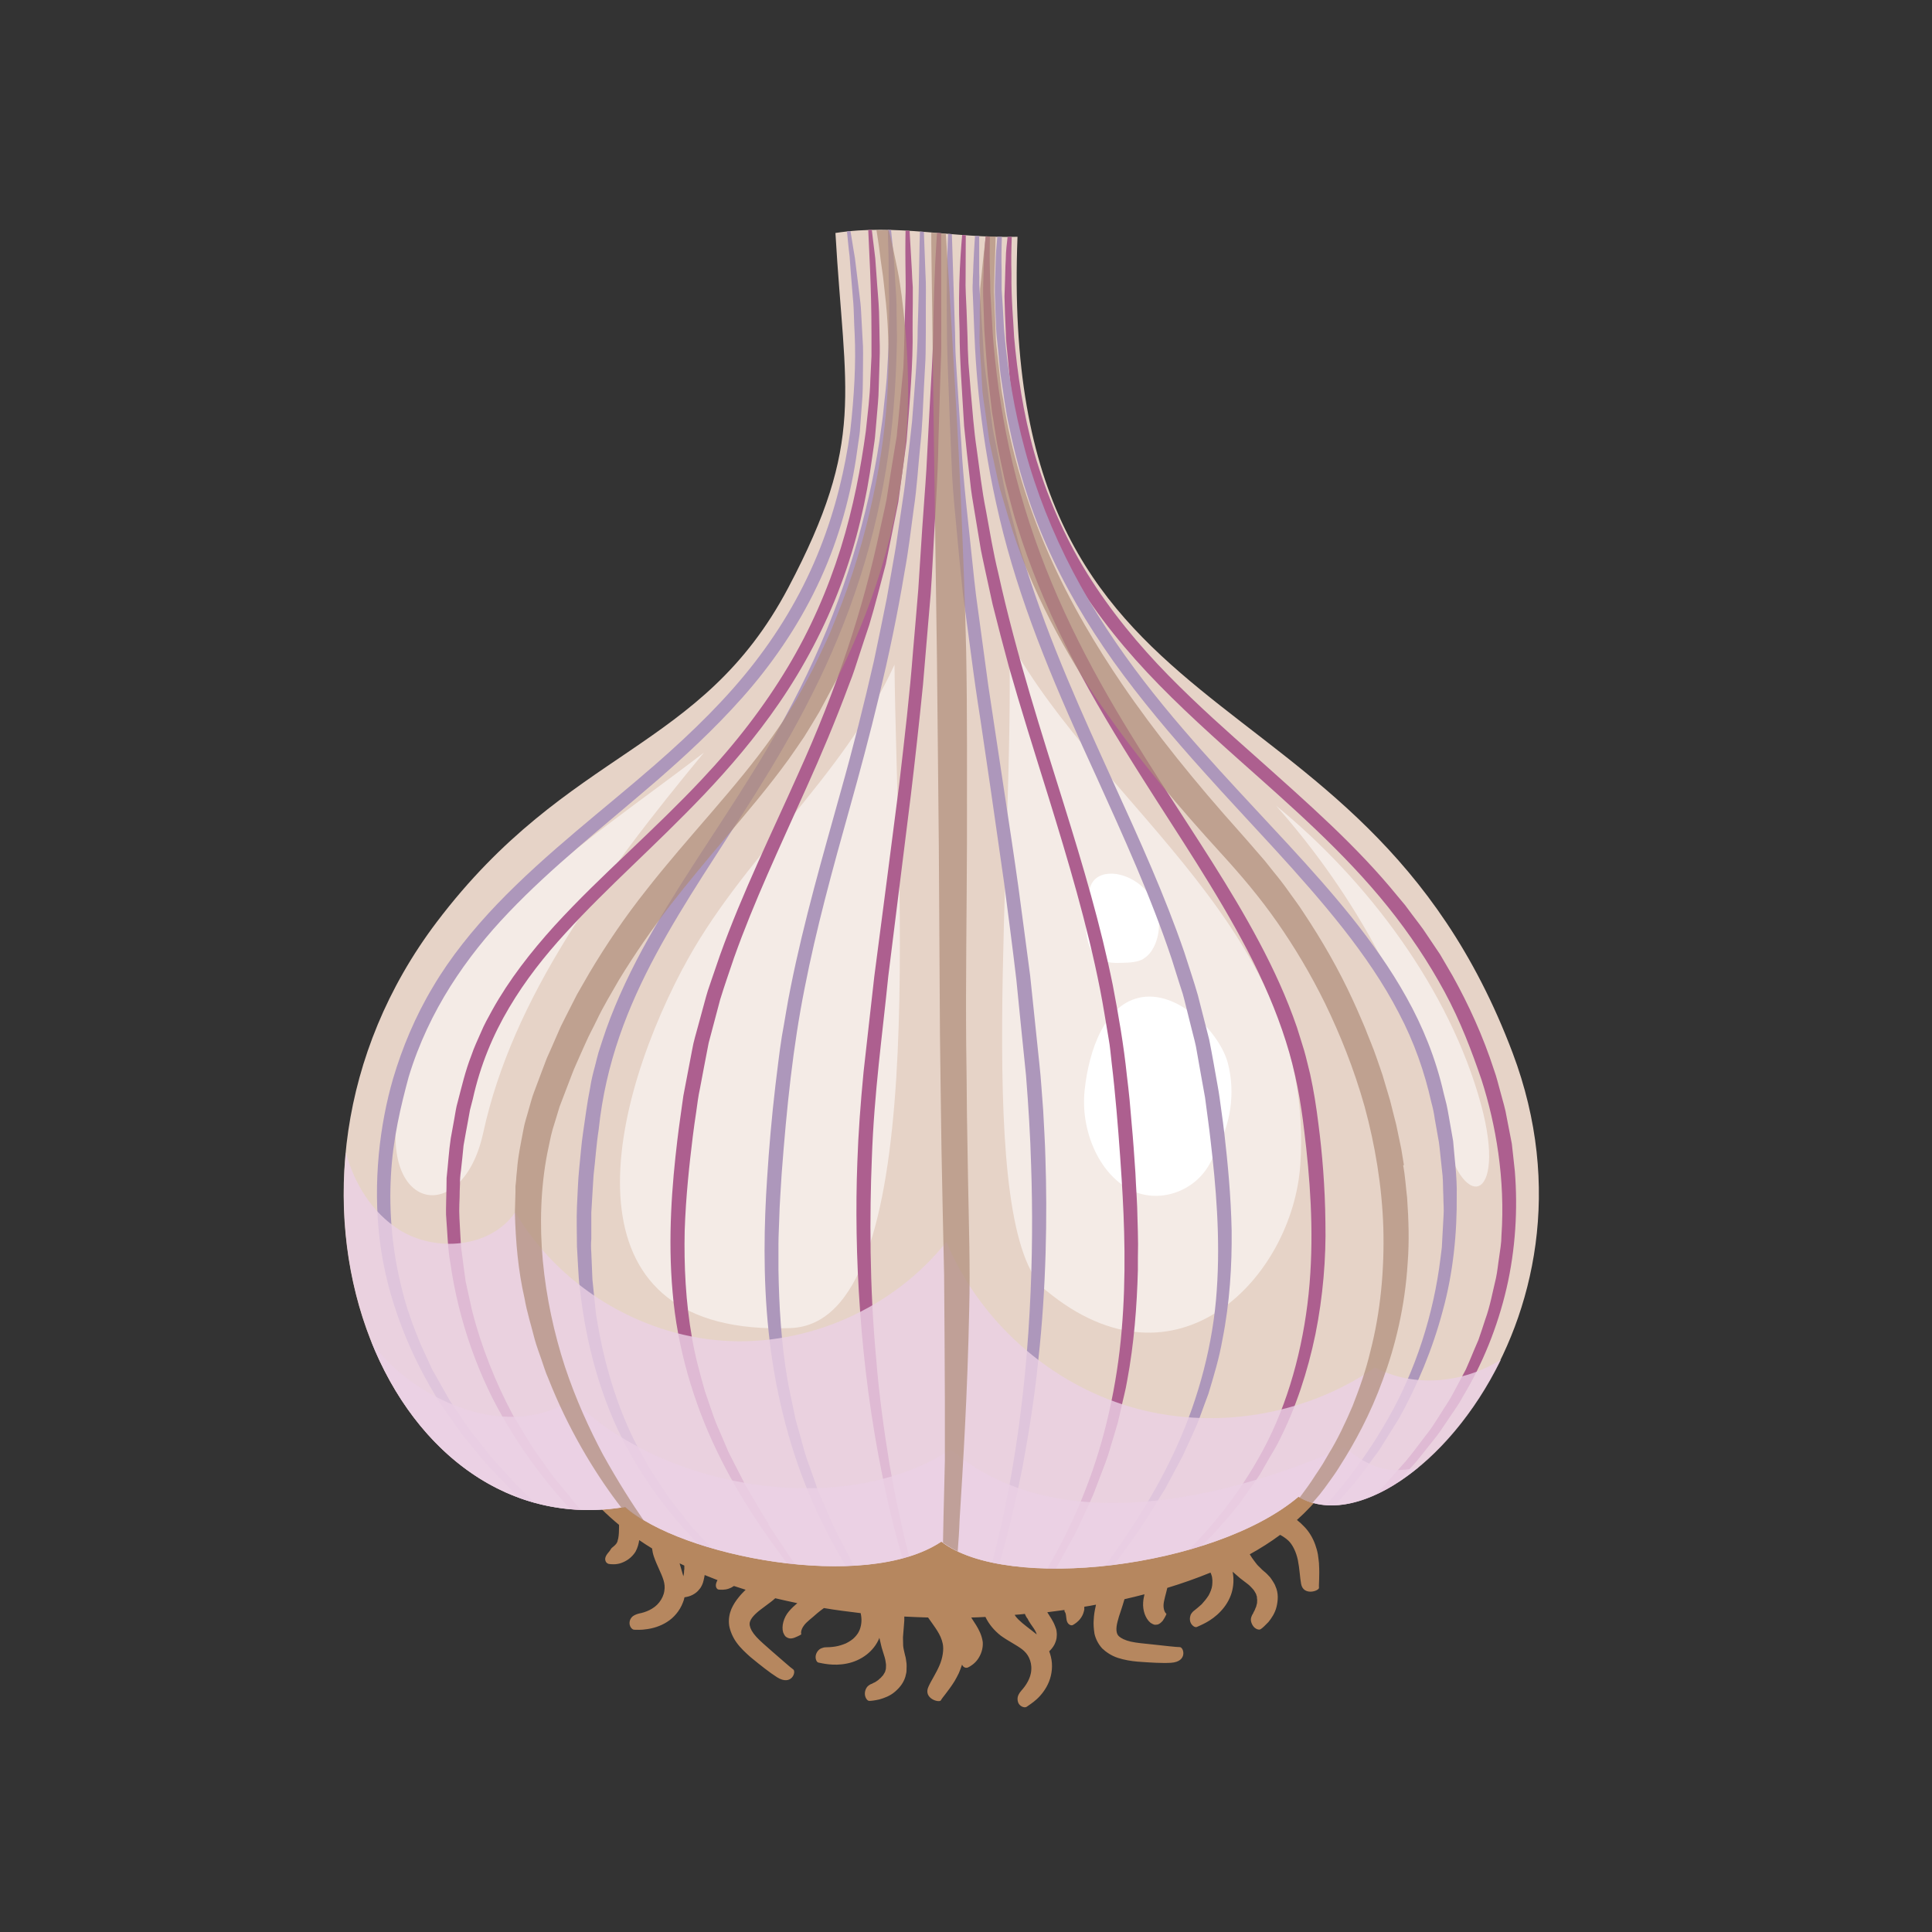 <?xml version="1.0" encoding="UTF-8"?>
<svg xmlns="http://www.w3.org/2000/svg" xmlns:xlink="http://www.w3.org/1999/xlink" version="1.1" viewBox="0 0 1024 1024">
  <rect x="0" y="0" width="1024" height="1024" fill="#333333" stroke="none"/>
  <!-- Generator: Adobe Illustrator 29.3.1, SVG Export Plug-In . SVG Version: 2.1.0 Build 151)  -->
  <defs>
    <style>.st0 {
  fill: none;
}

.st1 {
  fill: #f4ebe6;
}

.st2 {
  fill: #e6d3c7;
}

.st3 {
  fill: #ad97bb;
}

.st3, .st4, .st5 {
  fill-rule: evenodd;
}

.st6 {
  fill: #ae8c79;
}

.st7 {
  opacity: .7;
}

.st7, .st8 {
  mix-blend-mode: multiply;
}

.st9 {
  isolation: isolate;
}

.st10 {
  fill: #fff;
}

.st4 {
  fill: #b6875f;
}

.st8 {
  fill: #ebd1e5;
  opacity: .8;
}

.st5 {
  fill: #ad5f8f;
}

.st11 {
  clip-path: url("#clippath");
}
</style>
    <clipPath id="clippath">
      <path class="st0" d="M442.8,123.5c4.9,85.1,16.2,110-25,188-46.1,87.3-116.1,84.4-186.4,177.3-105.6,139.7-27,331.5,100,309.8,29.1,26,127,45.5,167.5,18.4,34.6,26.9,144.6,14.1,189.3-23.8,50.3,30.1,167.6-91.9,113.5-235.2-81.1-214.8-273.2-154.7-262.4-432.5-34.5.9-63.8-7.1-96.6-2Z"></path>
    </clipPath>
  </defs>
  <g class="st9">
    <g id="Capa_1">
      <g>
        <g>
          <path class="st4" d="M699.1,828.7c-.2-1.6-.3-3.2-.6-4.9-.3-1.7-.8-3.4-1.4-5.1-1.2-3.4-3.1-6.6-5.4-9.1-1.3-1.4-2.8-2.8-4.3-4,10.2-9.1,18.9-20,25.2-33.1-97.6,3.8-234.3,5.6-345.9,1.3-.8-1.5-1.9-2.7-2.5-2.5-1.4.4-6.7-1.1-8.1-.5-1.7.6-3.2,1.4-4.7,2.3-19.2-.9-37.6-1.9-54.7-3.2,7.7,14.9,18.4,27.6,31.4,38.3,0,.5,0,1,0,1.5,0,2-.1,3.9-.4,5.6l-.3,1.1c0,.4-.2.8-.3,1-.2.5-.5.9-.9,1.3-.7.8-1.5,1.3-1.9,1.7-.4.3-.6.9-1.2,1.7-.6.7-1.3,1.5-1.8,2.4-.5.9-.7,1.9-.4,2.7.2.9,1,1.5,1.7,1.7,1.2.2,4,.5,6.7-.5,2.8-1,5.5-2.8,7.5-5.9,1.2-2.2,1.7-4.2,2-6.2,2.2,1.5,4.5,3,6.8,4.4.2,1.5.5,3,1,4.4,1.6,4.7,3.9,8.6,5.1,12.5.5,1.7.8,3.6.4,5.7-.3,2.1-1.3,4.2-2.7,6-2.8,3.6-7.4,5.3-10.7,5.9-1.6.4-2.8,1-3.6,1.7-.8.8-1.3,1.8-1.4,2.8-.3,2,1.1,4.1,2.5,4.1,1.1,0,3.5.2,6.6-.3,3.1-.4,7.1-1.5,10.7-3.8,3.7-2.3,6.8-6,8.4-10.2.4-.9.7-1.9.9-2.9,1.3-.2,2.8-.5,4.3-1.3,1.3-.7,2.6-1.6,3.6-3,.6-.6,1-1.4,1.4-2.2.4-.8.6-1.6.8-2.4.3-1,.4-2,.6-2.9,2.2.9,4.5,1.8,6.8,2.7-.1.3-.3.5-.4.8-.4.9-.6,1.9-.4,2.7.2.8.8,1.5,1.4,1.5,1,.1,3.1.3,5.4-.5.9-.3,1.7-.7,2.7-1.4,2.1.7,4.1,1.3,6.2,2-1.2,1.2-2.5,2.5-3.6,3.9-1.5,1.8-2.9,3.9-4,6.4-1,2.5-1.6,5.5-1.1,8.8.5,2.7,1.8,6,3.9,8.9,2.1,2.9,4.8,5.4,7.4,7.7,5.2,4.3,10.3,8.3,14.1,10.7,7.7,4.8,10.3-3,8.5-4.2-1.5-1-6-5.1-11.6-9.9-2.8-2.5-5.8-5-7.9-7.3-2.2-2.4-3.2-4.4-3.5-6-.5-2.1,1-4.4,3.7-6.8,1.3-1.2,2.9-2.3,4.6-3.6,1.7-1.3,3.6-2.6,5.2-4.1,3.9.9,7.8,1.8,11.7,2.6-1.4,1.2-3,2.6-4.5,4.4-2.7,3.2-4,7.8-3,11.1.3.8.7,1.5,1.1,2,.5.5,1.1.8,1.6,1,1.1.4,2.2.2,3.3-.2,2-.8,3.8-1.7,3.6-1.9-.2-.4-.3-2.2,1.3-4.4,1.4-2.1,4.5-4.2,7.2-6.7,1-.9,2.2-1.7,3.5-2.7,6.4,1.1,13,1.9,19.5,2.7,0,0,0,0,0,.1.6,2.8.6,5.6-.5,8.6-.2.6-.6,1.3-1,2-.5.7-1,1.4-1.6,2-1.2,1.3-2.9,2.4-4.7,3.3-1.9.8-3.8,1.4-5.7,1.7-1.9.3-3.7.4-5.1.4-.7,0-1.4.2-1.9.4-.6.2-1,.4-1.5.8-.8.7-1.4,1.6-1.7,2.6-.6,1.9.2,4.1,1.3,4.3,1.7.3,7.9,2,15.1.5,3.6-.7,7.3-2.3,10.4-4.7,3.1-2.4,5.3-5.4,6.6-8.4,0-.2.1-.3.2-.5.4,1.7.8,3.3,1.2,5.1.5,1.7,1.1,3.5,1.6,5.2.2.7.4,1.5.5,2.3.1.8.3,1.7.2,2.4,0,.8,0,1.6-.3,2.3-.1.3-.1.7-.4,1.1-.2.3-.4.7-.6,1-.1.4-.5.6-.7.9-.3.3-.5.6-.8.9-.7.5-1.1,1.1-1.8,1.5-.6.4-1.2.9-1.9,1.1-.3.2-.6.3-.9.5-.3.1-.6.2-.8.3-1,.6-1.7,1.1-2.2,2-.5.9-.8,1.9-.8,3,0,2,1.3,3.9,2.4,3.8.9,0,2.9-.2,5.4-.8,2.4-.7,5.6-1.8,8.2-4.1,2.6-2.2,5.1-5.3,5.8-9.3.3-1,.3-1.9.3-2.8,0-.9.1-1.9,0-2.7-.2-1.6-.4-3.3-.8-4.5-.2-.8-.4-1.8-.6-2.6-.2-.8-.3-1.6-.4-2.4-.1-1.5,0-3-.1-4.5.2-3,.5-5.9.7-8.9,0-.7,0-1.4,0-2.1,4.2.2,8.4.4,12.6.5,3.6,5.2,6.8,8.9,7.8,14,.6,2.9,0,7.4-1.8,11.5-1.8,4.2-4.5,8.2-5.8,11.2-2.9,6.2,5.7,8.7,6.6,7.2.6-1.3,3.9-4.8,7.2-10.1.8-1.4,1.6-2.8,2.3-4.3.6-1.4,1.2-3,1.7-4.5.2.4.5.8.8,1.1.7.6,1.7.7,2.3.4,1.1-.5,3.5-1.9,5.2-4.3,1.7-2.4,2.9-5.5,2.7-9.1-.5-3.7-2-6.5-3.5-9-.7-1.1-1.4-2.1-2-3.1-.2-.3-.4-.7-.6-1,2.5,0,5-.2,7.5-.3,1.9,4,4.8,7.3,8.1,9.9,4,2.9,8.1,4.8,11.4,7.3,1.4,1.1,2.7,2.5,3.6,4.4.9,1.9,1.4,4.2,1.2,6.5-.2,4.5-3.1,8.6-5.3,11-1.1,1.3-1.7,2.4-1.9,3.5-.2,1.1,0,2.2.4,3.1.9,1.8,3.3,2.7,4.4,1.9.9-.7,3-1.9,5.3-4,2.3-2.1,4.9-5.3,6.5-9.3,1.6-4,2.1-8.8,1-13.2-.2-1-.6-2-.9-2.9,1-.9,2-2.1,2.8-3.6.6-1.3,1.2-2.8,1.2-4.5.1-.9,0-1.7-.1-2.6-.1-.9-.4-1.6-.7-2.4-1.1-3.1-3-5.6-4.1-7.4,0,0,0-.2-.1-.2,3-.4,6.1-.8,9.1-1.2v.3s0,0,0,0c0,.1,0,.3,0,.4.1.2.6.8.7,1.6.2.8.2,1.9.4,2.9.2,1,.6,1.9,1.3,2.4.6.5,1.5.7,2,.4.9-.5,2.7-1.6,4.1-3.5.7-1,1.3-1.9,1.8-3.8,0-.2.1-.5.2-.8v-.3c0,0,0,0,0,0h0s0,0,0,0v-.4s0,0,0,0v-.3c0-.2,0-.4,0-.6,2.1-.3,4.2-.7,6.2-1.1,0,.3-.2.7-.2,1-.5,2.2-.9,4.5-1,6.9-.2,2.3,0,4.9.4,7.5.6,2.6,1.9,5.4,4.1,7.8,2,1.9,4.9,3.9,8.3,5,3.4,1.1,7,1.7,10.5,2,6.7.5,13.2.9,17.7.6,9-.6,6.7-8.4,4.6-8.3-1.8,0-7.9-.7-15.2-1.5-3.7-.4-7.6-.7-10.7-1.4-3.1-.7-5.2-1.8-6.3-2.8-1.6-1.4-1.7-4.2-.8-7.7.4-1.7,1-3.6,1.7-5.6.7-2.1,1.4-4.3,2-6.4,3.6-.8,7.1-1.7,10.6-2.6-.3,1.3-.6,2.8-.7,4.3-.3,4.2,1.2,8.6,3.9,10.8.7.5,1.4.8,2,1,.7.1,1.3,0,1.9-.1,1.1-.4,1.9-1.2,2.6-2,1.2-1.8,2.1-3.6,1.9-3.7-.4-.2-1.5-1.6-1.5-4.3,0-2.4,1.2-5.8,2-9.4,7.6-2.3,15.3-5,22.9-8.1.3.6.5,1.2.7,1.9.2.6.2,1.4.3,2.2,0,.8,0,1.7-.1,2.6-.2,1.8-1,3.7-1.9,5.4-1.1,1.7-2.4,3.3-3.7,4.7-1.4,1.3-2.8,2.4-3.9,3.3-.6.4-1,.9-1.4,1.4-.4.5-.6,1-.7,1.5-.3,1-.3,2.1,0,3.1.6,1.9,2.5,3.2,3.5,2.7,1.6-.8,7.6-2.9,12.6-8.3,2.5-2.6,4.7-6.1,5.8-9.8,1.1-3.7,1.2-7.5.6-10.7,0-.2,0-.4-.1-.5,1.3,1.1,2.6,2.3,3.9,3.4,1.4,1.1,2.9,2.2,4.3,3.3.6.5,1.2,1,1.7,1.6.5.6,1.2,1.2,1.6,1.9.4.7.9,1.4,1.1,2.1,0,.4.3.7.3,1.1,0,.4,0,.8.1,1.2.1.4,0,.8,0,1.2,0,.4,0,.8-.1,1.2-.3.8-.3,1.6-.7,2.2-.3.7-.5,1.4-.9,2-.2.3-.3.6-.4.9-.2.3-.3.5-.5.8-.5,1.1-.8,1.9-.7,2.9.1,1,.5,2,1.1,2.9,1.1,1.7,3.3,2.5,4.2,1.7.8-.5,2.2-1.8,4-3.7,1.6-2,3.5-4.7,4.3-8.1.8-3.3,1.1-7.3-.6-10.9-.3-1-.9-1.7-1.3-2.5-.5-.7-1-1.6-1.5-2.2-1.1-1.2-2.2-2.4-3.3-3.2-.7-.6-1.4-1.2-1.9-1.8-.6-.5-1.1-1.1-1.7-1.7-1-1.2-1.8-2.4-2.7-3.6-.4-.6-.8-1.3-1.2-1.9,5.6-3.1,11-6.5,16.1-10.3,1.5.8,3,1.8,4.3,3,2.2,2,4.2,6,5.1,10.4.9,4.4,1.1,9.3,1.7,12.5,1.2,6.7,9.7,3.8,9.5,2.1-.2-1.4.4-6.2,0-12.4ZM362.6,832.1c0,.9-.1,1.8-.2,2.5-.1.3-.2.6-.2.9-.7-2.4-1.4-4.7-2-6.9.8.4,1.7.8,2.5,1.2,0,.7,0,1.5,0,2.2ZM544.5,857.7c.3.5.5,1,.8,1.5.3.5.6.9.9,1.4.6.9,1.2,1.7,1.8,2.6.5.8.9,1.5,1.2,2.2,0,.3.2.6.3.9-3.7-3-7.3-5.5-9.7-7.9-.8-.8-1.5-1.6-2-2.5,1.8-.1,3.6-.3,5.4-.5.3.8.7,1.5,1.2,2.3Z"></path>
          <path class="st4" d="M564.2,853.4h0c0,0,0-.1,0,0,0,0,0,.1,0,0Z"></path>
        </g>
        <path class="st2" d="M442.8,123.5c4.9,85.1,16.2,110-25,188-46.1,87.3-116.1,84.4-186.4,177.3-105.6,139.7-27,331.5,100,309.8,29.1,26,127,45.5,167.5,18.4,34.6,26.9,144.6,14.1,189.3-23.8,50.3,30.1,167.6-91.9,113.5-235.2-81.1-214.8-273.2-154.7-262.4-432.5-34.5.9-63.8-7.1-96.6-2Z"></path>
        <g>
          <path class="st1" d="M361.8,513.4c-43.2,82-62.1,195.1,57.3,190.5,74.6-2.9,56.2-233,55-351.6-27.5,60.4-81.6,102.7-112.3,161.2Z"></path>
          <path class="st1" d="M214,574.9c-19.2,66.5,30.6,78.3,42.1,25.6,15.5-71.5,63.1-136.4,117-201.6-65.7,50.4-134.3,90.3-159.1,176Z"></path>
          <path class="st1" d="M554.6,684.1c69.2,57.2,130.6-7.1,134.6-66.9,8.2-123.3-104.7-187.8-154.3-278,3,112.4-19.5,312.6,19.6,344.9Z"></path>
          <path class="st1" d="M676.4,427.1c42.1,47.5,75,106.9,88,169.6,9.9,47.6,34.8,41.2,20.6-11.2-16.7-61.3-60.4-119.1-108.6-158.4Z"></path>
        </g>
        <g>
          <path class="st10" d="M605.4,528.5c-19.8,3.1-28.3,28.3-30.5,49.2-2.3,20.9,7.2,44,24,52.8,16.8,8.8,39.4-.5,45-20.4,8.4-13,11-30.8,6.9-46.6-4.2-15.8-25.5-38.1-45.4-35Z"></path>
          <path class="st10" d="M606.1,508.1c3.1-1.8,5.1-5,6.4-8.3,2.8-7.2,2.3-15.6-1.3-22.4s-10.2-12-17.7-13.8c-5-1.2-10.9-.6-14,3.4-1.5,1.9-2.1,4.3-2.6,6.7-1.2,6-1.6,12.2-1.3,18.3.3,6.1,1.9,12.9,7.1,16.2,3.7,2.3,8.3,2.3,12.6,2.1,3.7-.1,7.6-.3,10.8-2.1Z"></path>
        </g>
        <g class="st11">
          <g>
            <path class="st5" d="M557.7,834.4c2.2-3.1,3.9-6.7,5.9-10.2,2-3.6,4-7.3,6.1-11.1,2-3.8,3.7-7.9,5.7-12,1.8-4.1,4-8.3,5.5-12.7,1.7-4.4,3.4-8.9,5.1-13.4,1.7-4.5,2.9-9.3,4.4-14,.7-2.4,1.4-4.7,2.1-7.1.6-2.4,1.1-4.9,1.7-7.3,1-4.9,2.4-9.7,3.2-14.7,3.7-19.7,5.2-39.8,5.7-58.6,0-4.7,0-9.3.1-13.9,0-4.5-.2-9-.3-13.3-.1-8.7-.8-16.8-1.1-24.4-.6-9-1.2-17.7-2-26.2-.4-4.3-.7-8.5-1.1-12.7-.4-4.2-.9-8.3-1.4-12.5-1.7-16.5-4.5-32.4-7.5-48.2-6.4-31.6-15.5-62.4-26.2-96.7-10.8-34.7-24.8-77.6-34.5-121.7-2.7-11-4.5-22.1-6.5-33-2.2-10.9-3.4-21.9-4.9-32.5-1.6-10.6-2.3-21.1-3.2-31.1-.4-5-.8-9.9-1.2-14.7-.3-4.8-.4-9.5-.5-14-.1-3.5-.3-8.3-.5-13.9-.2-5.5-.7-11.8-.5-18,0-12.4.1-24.9.2-31.9.1-7.6-.7-5-1.7,5.8-.9,10.8-2.7,30-1.7,55.4,0,14.5,1.3,31.3,2.4,50,.9,9.3,2,19.2,3.2,29.5.5,5.2,1.4,10.4,2.3,15.7.9,5.3,1.8,10.8,2.7,16.3.8,5.6,2.2,11,3.3,16.5,1.2,5.5,2.4,11,3.6,16.5,2.7,10.9,5.6,21.9,8.6,33,6.3,22.2,13.5,45,21.2,69.7,10,32.4,20.4,67,27.2,101.6,1.7,8.6,3,17.3,4.5,25.9.8,4.3,1.1,8.6,1.6,12.8.5,4.3,1,8.5,1.4,12.7,1.7,16.9,2.9,33.4,3.9,48.9,1.5,23.7,2.5,51.6,0,80.3-2.4,28.7-8.9,58.1-19,83.9-9.9,25.9-23.2,48-34.5,64.7-11.3,16.7-21.1,27.9-25,32.6-4.7,5.6-3.3,4.9,4.3-3.1,1.9-2,4.1-4.5,6.8-7.3,1.3-1.5,2.7-3,4.3-4.7,1.5-1.7,2.9-3.7,4.5-5.7,3.1-4.1,6.7-8.6,10.6-13.7,3.6-5.2,7.4-11.2,11.6-17.5Z"></path>
            <path class="st5" d="M648.8,806.7c2.5-2.9,5.1-6,7.7-9.2,2.4-3.3,4.9-6.9,7.4-10.4,1.3-1.8,2.5-3.6,3.8-5.5,1.1-1.9,2.3-3.9,3.4-5.9,1.1-2,2.3-4,3.5-6,1.1-2,2.4-4,3.4-6.2,8.7-17,15.1-36.5,19.2-56.3,4-19.9,5.7-40.3,5.3-59.3-.2-19-1.7-36.8-3.7-52.1-1.1-9-2.5-17.9-4.4-26.5-1.1-4.2-2-8.5-3.2-12.6-1.3-4.1-2.5-8.2-3.8-12.2-5.5-16-12.4-30.9-20-45.2-15.3-28.8-33.5-55.6-53-86-9.8-15.4-20.8-32.8-31.3-51.7-10.5-18.9-20.5-39.3-28.8-60.4-8.3-21.1-15-42.9-19.5-64.1-4.6-21.2-7.2-41.6-8.6-59.8-.2-3.5-.5-8.4-.8-14-.2-2.8-.3-5.7-.5-8.8,0-3.1-.1-6.2-.2-9.3-.4-12.6.1-25.1.3-32.2.3-7.6-.6-5.1-1.9,5.9-.6,5.5-1.5,13-1.7,22.5-.1,4.7-.4,9.9-.3,15.5.2,5.6.4,11.6.6,18.1.5,7.3,1.1,15.2,1.8,23.7.5,4.2,1,8.5,1.5,13,.3,2.2.5,4.5.8,6.8.4,2.3.8,4.6,1.1,6.9.8,4.7,1.4,9.5,2.5,14.4,1,4.9,2.1,9.9,3.2,15,1.3,5.1,2.7,10.3,4.1,15.6,1.4,5.3,3.2,10.6,4.9,16,7.2,21.6,16.2,42.3,27,63.1,10.7,20.8,23.3,41.5,37.3,63.6,18.3,29,38.9,59.2,55.3,90.7,8.2,15.8,15.2,31.9,20.3,48,5.2,16.2,8,32.2,9.8,47.8,2.9,23.7,5.2,51.8,2.8,80.8-2.4,28.9-9.7,58.4-22.2,83.4-12.5,24.9-29,45.1-43.5,59.3-3.6,3.6-7.3,6.6-10.5,9.6-1.6,1.5-3.2,2.8-4.7,4.2-.7.7-1.5,1.3-2.2,1.9-.7.6-1.5,1.1-2.2,1.7-5.6,4.2-9.8,7.4-12.3,9.3-5.9,4.4-4.4,4,4.9-2,2.3-1.5,5.1-3.4,8.4-5.6.8-.6,1.7-1.1,2.6-1.7.8-.7,1.7-1.4,2.6-2.1,1.8-1.4,3.7-3,5.7-4.6,4-3.3,8.7-6.8,13.1-11.5,4.5-4.6,9.9-9.3,14.6-15.4Z"></path>
            <path class="st5" d="M742.5,783.6c2.7-3,5.6-5.9,8.4-9.2,2.7-3.4,5.5-6.8,8.3-10.4,3-3.5,5.5-7.4,8.2-11.4,2.6-4,5.6-7.9,7.9-12.3,10.3-17,18.4-36.8,23.2-57.5,4.8-20.7,6-42.1,4.4-62-.5-5-1.1-9.8-1.6-14.6-.9-4.7-1.8-9.3-2.7-13.9-.7-4.5-2.1-8.8-3.2-13-1.2-4.2-2.1-8.3-3.5-12.1-5.9-18.2-13.5-34.7-22-50-2.2-3.8-4.4-7.5-6.6-11.3-2.4-3.6-4.8-7.2-7.2-10.7-2.3-3.6-5-6.9-7.6-10.4l-3.8-5.1-4.1-4.9c-21.5-26.4-47.1-48.8-75.2-73.9-14.3-12.7-30.3-26.8-46-42.8-15.7-16-30.8-34.2-43.2-54.2-12.4-20-21.6-41.9-27.9-63.5-6.1-21.6-9.1-42.9-10.8-61.8-.3-7.3-1.6-20.3-1.4-33.4-.4-13.1.5-26.1.8-33.5.4-7.9-.5-5.3-2,6.1-.3,2.8-.7,6.2-1.1,10.1-.2,2-.5,4-.6,6.2,0,2.2-.2,4.5-.3,7-.1,4.9-.3,10.3-.5,16.1.1,5.8.4,12.1.7,18.9,0,3.8.5,7.8.9,11.9.4,4.1.8,8.4,1.2,12.8.5,4.4,1.3,8.9,2,13.5.4,2.3.7,4.7,1.1,7.1.3,2.4,1,4.8,1.5,7.2,3.9,19.5,10.5,40.7,21.2,62.1,10.6,21.4,24.6,40.7,40.8,58.9,16.2,18.2,34.9,35.3,55.2,53.4,26.6,23.7,55.4,48.7,78.5,77.5,11.6,14.4,21.7,29.6,30.1,45.1,8.4,15.5,14.5,31.6,19.7,46.9,7.5,23.4,12.6,52.4,10.5,82.5,0,3.8-.7,7.5-1.2,11.2-.6,3.7-.9,7.5-1.7,11.2-1.8,7.4-3.1,14.9-5.7,22-1.2,3.6-2.3,7.2-3.6,10.8-1.5,3.5-3,6.9-4.4,10.4-.7,1.7-1.5,3.4-2.2,5.1-.9,1.6-1.7,3.3-2.6,4.9-1.7,3.3-3.5,6.5-5.2,9.7-1.8,3.2-3.9,6.1-5.7,9.1-2,3-3.7,6-5.8,8.8-4.3,5.5-8.2,11-12.3,15.9-4.3,4.8-8.4,9.6-12.4,14-4.3,4.2-8.3,8.1-12.1,11.8-1.8,1.9-3.8,3.6-5.7,5.2-1.9,1.6-3.7,3.1-5.4,4.6-3.5,2.9-6.5,5.7-9.5,7.9-5.9,4.4-10.3,7.7-12.9,9.6-6.2,4.5-4.6,4.1,5.1-2.1,2.4-1.6,5.3-3.5,8.8-5.8,3.5-2.3,7.1-5.3,11.4-8.6,2.1-1.7,4.4-3.4,6.8-5.3,2.4-1.9,4.6-4.1,7.1-6.4,2.5-2.3,5.1-4.7,7.8-7.2,2.8-2.4,5.2-5.4,8-8.3Z"></path>
            <path class="st5" d="M481.9,825.1c-.9-3.6-1.8-7.2-2.8-11.1-.8-3.8-1.7-7.8-2.6-11.9-1.9-8.1-3.3-16.8-5-25.7-2.9-17.9-5.6-37-7.1-56.2-3.6-38.4-3.5-77-2.3-106.3,1.2-34.7,5.6-65.5,8.7-96.4,3.8-30.8,7.7-61.6,12-96.3,2.1-17.6,4.3-37.3,6.4-58.2.9-10.4,1.8-21.2,2.7-32,.5-5.4.9-10.9,1.4-16.4.4-5.5.7-11,1-16.5,1.1-22,2.8-44,3.1-64.9.3-10.5.6-20.7.9-30.5.2-4.9.3-9.7.5-14.4.2-4.7,0-9.2.1-13.7,0-13.6-.1-48.4-.1-62.1,0-14.7-3.3,10.2-4.1,59.4,0,14.1-1.3,30.3-2.2,48.4-.5,9.1-1,18.6-1.5,28.6-.6,10-1.5,20.4-2.2,31.2-.7,10.8-1.4,21.6-2.1,32.4-.9,10.8-1.8,21.7-2.8,32.9-1.7,22.3-4.4,45.3-7.3,70.3-4.2,32.7-8.7,67.6-13.2,101.8-1.9,17.2-3.9,34.2-5.7,50.7-1.6,16.6-2.8,32.7-3.3,47.9-.9,23.3-.6,50.8,1.5,79.2,2,28.4,5.9,57.7,11.3,84.4,10.3,53.8,28,96.6,33,107.5,2.7,6.7,2.7,5-.7-5.1-.9-2.5-1.9-5.6-3.2-9.2-1.1-3.6-2.5-7.8-4-12.6-.8-2.4-1.6-4.9-2.4-7.5-.8-2.7-1.6-5.5-2.4-8.5-.9-3-1.8-6.1-2.7-9.3-.8-3.3-1.7-6.7-2.6-10.3Z"></path>
            <path class="st5" d="M407.4,807.7c-4.1-6.2-7.9-13.2-12.3-20.5-1.9-3.8-3.9-7.6-5.9-11.5-1-2-2-3.9-3-5.9-.9-2.1-1.8-4.2-2.7-6.3-1.7-4.2-3.8-8.4-5.3-12.8-1.5-4.4-3.1-8.9-4.6-13.4-2.6-9.2-5.2-18.5-6.8-28.1-3.4-19.1-4.3-38.5-3.9-56.8.6-18.3,2.5-35.4,4.3-50.1.5-4.4,1.2-8.7,1.8-12.9.6-4.3,1.1-8.5,2-12.5,1.6-8.2,3-16.2,4.6-24.1,2.1-7.8,4.1-15.4,6.1-23,2.3-7.5,4.9-14.9,7.4-22.3,10.5-29.5,23.9-57.9,38.4-90.2,7.4-16.4,15.3-35,22.7-55,2-4.9,3.6-10.1,5.3-15.3,1.7-5.2,3.4-10.4,5.2-15.7,3.2-10.6,5.9-21.5,8.8-32.3,2.2-11,4.4-22,6.6-32.8,1.5-11,3-21.8,4.4-32.3,1.7-21.2,3.5-41.3,3.2-59.3,0-3.5,0-8.3.1-13.7,0-2.7,0-5.6,0-8.6-.2-3-.4-6.1-.5-9.1-.7-12.3-1.4-24.5-1.8-31.4-.4-7.5-1-4.8-1.4,5.9-.2,5.4-.3,12.7-.2,21.9,0,4.6.2,9.6.1,15-.2,5.4-.3,11.3-.5,17.5-.2,7.1-.3,14.7-.7,22.9-.8,8.1-1.6,16.8-2.5,25.9-.2,2.3-.4,4.6-.7,6.9-.1,1.2-.2,2.3-.3,3.5-.2,1.2-.4,2.4-.6,3.5-.8,4.8-1.6,9.6-2.4,14.6-.8,5-1.6,10.1-2.4,15.3-1,5.2-2.3,10.4-3.4,15.7-9.1,42.8-22.6,83.7-43.6,130.1-13.6,30.5-29.4,62.6-41.3,95.8-1.4,4.2-2.9,8.3-4.3,12.5l-2.1,6.2c-.7,2.1-1.2,4.2-1.8,6.3-1.1,4.2-2.3,8.4-3.4,12.5-1.1,4.2-2.4,8.2-3.1,12.4-1.6,8.3-3.2,16.6-4.7,24.6-1.1,8.1-2.3,15.9-3.2,23.6-2.8,23.4-5.1,51.5-2.5,80.5,2.4,29.1,11.1,58.5,23.2,83.6,12,25.2,26.9,46.1,39,62.1,12.2,16,22.1,26.8,26,31.6,4.6,5.6,4.1,4-2.3-4.7-1.6-2.2-3.6-4.8-5.9-7.9-1.2-1.5-2.4-3.2-3.8-5-1.3-1.8-2.7-3.7-4.2-5.8-3-4.1-6.3-8.7-9.9-13.7-3.5-5.2-7.3-10.9-11.4-17.1Z"></path>
            <path class="st5" d="M302.2,793.4c-2.5-3-5.1-6.1-7.8-9.3-2.6-3.3-5-6.9-7.6-10.5-5.4-7.1-9.8-15.3-14.9-23.5-9.1-17-16.8-36.1-21.8-55.9-1.1-5-2.2-10-3.3-15-.7-5-1.4-10.1-2-15.1-.4-2.5-.6-5-.7-7.5-.1-2.5-.3-5-.4-7.4-.1-2.5-.3-4.9-.3-7.3,0-2.4.1-4.9.2-7.2,0-2.4.1-4.8.2-7.1,0-1.2,0-2.4.1-3.5.1-1.2.2-2.3.4-3.5.5-4.6,1-9.1,1.4-13.5.7-4.4,1.6-8.6,2.3-12.7.4-2.1.7-4.1,1.1-6.1.5-2,1-3.9,1.5-5.8,4-18.1,10.7-34,19.3-48.5,8.6-14.5,18.8-27.4,29.9-39.5,22.2-24.4,47.4-46.1,73.4-73.4,13.1-13.8,27.2-30.1,40-48.8,12.8-18.7,24.1-39.9,32.4-62.2,8.4-22.3,13.7-45.6,16.7-67.9.4-2.8.8-5.6,1.2-8.3.4-2.8.5-5.5.8-8.2.4-5.4,1-10.8,1.3-16,.2-5.3.3-10.4.5-15.4,0-2.5.2-5,.2-7.4,0-2.4,0-4.9-.1-7.2,0-3.7-.2-8.7-.3-14.5-.2-5.8-.9-12.2-1.3-18.7-.2-3.2-.5-6.5-.7-9.6-.4-3.1-.7-6.2-1.1-9-.7-5.7-1.3-10.8-1.7-14.4-.9-7.8-1.4-5-1,6.3.4,11.3,1.8,31.1,1.8,57.3,0,3.7,0,7.6,0,11.7-.2,4-.4,8.2-.6,12.5-.2,8.6-1.4,17.7-2.4,27.3-2.6,19.1-6.5,40.1-13.3,62-6.9,21.9-16,42.9-28.2,63.2-12.2,20.3-27.2,40-45.6,59.5-12,12.8-25.2,25.4-38.5,38.1-13.4,12.7-26.9,25.6-39.5,39.4-12.5,13.8-24,28.6-32.8,44.4-2.2,4-4.4,7.9-6.1,12-1.8,4.1-3.7,8.1-5.1,12.3-3.2,8.2-5.1,16.5-7.2,24.5-.9,3-1.3,6.2-1.9,9.5-.6,3.2-1.2,6.5-1.8,9.9-1,6.7-1.4,13.8-2.2,21,0,3.6-.1,7.3-.2,11,0,3.7-.3,7.4.1,11.2.6,7.5.7,15.2,2.1,22.8,4.3,30.5,15.1,61.2,30.5,86.3,15.1,25.3,33.3,45.7,49,60,3.8,3.7,7.8,6.7,11.2,9.7,3.5,2.9,6.5,5.7,9.5,7.9,5.9,4.4,10.3,7.6,12.9,9.6,6.1,4.6,5.2,3.2-3.5-4.3-2.2-1.8-4.9-4.1-8-6.7-1.6-1.2-3.2-2.8-4.9-4.4-1.7-1.6-3.6-3.3-5.5-5.1-3.9-3.6-8.4-7.5-12.8-12.4-4.5-4.8-9.8-9.8-14.6-16Z"></path>
          </g>
          <g>
            <path class="st3" d="M530.4,826.1c1-3.6,2-7.2,3.1-11.1.9-3.8,1.9-7.8,2.9-11.9,2.1-8.1,3.7-16.8,5.6-25.7,3.3-17.9,6.4-37.1,8.3-56.4,4.3-38.6,4.8-77.4,3.8-107-.2-8.8-.8-17.3-1.2-25.6-.7-8.3-1.1-16.5-2-24.4-1.7-15.9-3.3-31.4-4.9-46.9-2-15.4-4.1-30.8-6.2-46.7-2.2-15.9-4.7-32.2-7.3-49.4-2.6-17.5-5.6-37-8.7-57.7-1.4-10.3-2.8-20.9-4.3-31.7-.7-5.4-1.5-10.8-2.2-16.2-.7-5.4-1.2-10.9-1.8-16.3-2.2-21.8-5-43.6-6-64.5-.7-10.4-1.4-20.6-2-30.3-.3-4.9-.6-9.6-.9-14.3-.3-4.7-.3-9.2-.4-13.6-.4-13.6-1.6-48.3-2-61.9-.3-14.7-2.9,10.1-2.3,59.5,0,14.1.9,30.3,1.5,48.5.4,9.1.8,18.7,1.2,28.7.5,10,1.6,20.4,2.6,31.3,1,10.8,2,21.6,3.2,32.5,1.5,10.8,2.9,21.7,4.4,32.8.7,5.5,1.5,11.1,2.3,16.8.8,5.7,1.7,11.4,2.6,17.2,1.7,11.6,3.5,23.6,5.3,36,2.3,16.3,4.8,33.1,7.2,50.2,2.2,17,4.5,34.3,6.5,51.4,1.7,17.1,3.4,34.1,5.1,50.5,1.3,16.4,2.3,32.4,2.7,47.4.8,23,.8,50.2-.8,78.3-1.5,28.1-4.7,57.2-9.3,83.8-8.9,53.4-25.1,96.4-30.2,107.1-2.8,6.5-1.6,5.5,3.1-4.1,1.2-2.4,2.6-5.3,4.2-8.8,1.5-3.5,3.2-7.6,5-12.2.9-2.3,1.9-4.8,2.9-7.4.9-2.6,1.9-5.4,2.9-8.4,1-2.9,2-6,3.1-9.2,1-3.2,1.9-6.7,3-10.2Z"></path>
            <path class="st3" d="M604.6,809.6c4.3-6.2,8.3-13.2,12.9-20.4,2-3.8,4.1-7.6,6.2-11.6,1.1-2,2.1-4,3.2-6,.9-2.1,1.9-4.2,2.9-6.3,1.9-4.3,4-8.5,5.7-13,1.6-4.5,3.3-9,5-13.6,2.8-9.3,5.7-18.8,7.4-28.6,3.9-19.5,5.1-39.4,4.9-58-.4-18.6-2.1-35.9-3.8-50.8-.5-4.4-1.1-8.7-1.7-13-.6-4.3-1.1-8.5-1.9-12.7-1.5-8.4-2.9-16.6-4.5-24.6-2-7.9-4-15.8-6-23.5-2.2-7.7-4.8-15.2-7.2-22.8-10.3-30-23.4-58.9-38.1-91.1-14.8-32.6-33.5-73-46.6-115.5-1.9-5.2-3.2-10.6-4.6-16-1.4-5.4-2.8-10.7-4.2-16-1.6-5.3-2.4-10.7-3.5-16-1-5.3-2.1-10.6-3.1-15.7-.5-2.6-1.1-5.2-1.5-7.7-.3-2.6-.7-5.2-1-7.7-.7-5.1-1.3-10.1-1.9-15-.6-4.9-1.3-9.7-1.7-14.4-.3-4.7-.5-9.3-.8-13.8-.2-3.4-.5-8.2-.9-13.7-.2-2.7-.4-5.6-.6-8.6-.3-3,0-6-.2-9.1,0-12.3,0-24.5,0-31.4,0-7.5-.8-4.9-1.7,5.8-.5,5.3-1,12.7-1.4,21.9,0,2.3-.2,4.7-.3,7.2,0,1.3,0,2.5-.1,3.9,0,1.3,0,2.7.1,4,.2,5.5.5,11.4.7,17.6,1,28.6,4.5,66.3,15.5,109.4,11.1,43.1,28.3,83.2,49.6,129.5,13.8,30.5,28.6,62.9,39.6,95.9,1.3,4.1,2.6,8.3,3.9,12.4l2,6.2c.6,2.1,1.1,4.2,1.6,6.2,1,4.1,2.1,8.3,3.1,12.4,1,4.1,2.2,8.1,2.8,12.2,1.4,8.2,2.9,16.2,4.3,24.1,1,8,2.2,15.8,3,23.4,2.7,23.2,5.2,50.6,3.2,78.9-1.9,28.3-9.6,56.9-20.8,81.8-11.1,24.9-25.3,46-36.9,62.2-11.7,16.1-21.4,27.1-25.3,31.8-4.7,5.5-3.3,4.8,4.3-3,1.9-2,4.1-4.3,6.8-7.2,1.3-1.4,2.7-3,4.3-4.6,1.5-1.7,3-3.5,4.6-5.5,3.2-3.9,6.8-8.3,10.8-13.2,3.8-5,7.7-10.7,12.1-16.8Z"></path>
            <path class="st3" d="M709.7,795.4c2.6-3,5.4-6.1,8.2-9.3,2.7-3.3,5.2-6.9,8-10.6,1.4-1.8,2.7-3.7,4.1-5.5,1.4-1.9,2.5-3.9,3.8-5.9,2.5-4,5.1-8.1,7.7-12.3,9.6-17.2,17.8-36.7,23.2-57.1,5.6-20.3,7.6-41.5,7.4-61.3.2-9.9-1.2-19.5-1.9-28.6-.8-4.5-1.6-8.9-2.3-13.1-.4-2.1-.7-4.2-1.2-6.3-.5-2-1-4-1.5-5.9-4.2-18.6-11.2-35.6-19.7-50.8-8.5-15.3-18.4-29.1-28.9-42.3-21.1-26.3-44.7-50.1-69.9-77.8-12.7-14-26.8-29.9-40.4-47.6-13.6-17.7-26.7-37.2-37.6-58-10.9-20.8-19.6-42.8-25.4-64.4-5.9-21.6-9.2-42.7-10.9-61.5-.4-3.6-.5-8.7-.9-14.5-.2-2.9-.4-6-.6-9.1,0-3.2,0-6.4,0-9.7-.4-13,.5-26,.8-33.3.4-7.9-.5-5.3-2,6-.7,5.7-1.8,13.5-2,23.2-.1,4.9-.5,10.3-.4,16.1.2,5.8.4,12.1.7,18.8.2,3.8.7,7.7,1.1,11.8.4,4.1.7,8.3,1.3,12.7,1.4,8.7,2.4,18,4.6,27.6,4,19.3,10,40.5,19.6,62.1,9.5,21.7,21.5,41.9,35.5,61.7,14.1,19.7,30.3,39,48.4,59.1,23.7,26.5,50.4,53.4,73.2,82.3,11.4,14.5,21.7,29.5,29.7,45,8.2,15.5,13.7,31.5,17.2,47.2.4,1.5.8,3,1.1,4.5.3,1.5.6,3.1.8,4.7.6,3.1,1.1,6.3,1.7,9.6.7,3.2.9,6.6,1.3,10,.4,3.4.7,6.8,1.1,10.3.3,3.5.2,7,.4,10.6,0,3.6.4,7.2.1,10.8-.2,3.6-.4,7.3-.6,11-.1,1.8-.2,3.7-.3,5.6l-.7,5.6c-3.6,29.7-13.3,59.8-27.7,84.9-14.2,25.2-31.6,45.8-46.8,60.4-1.8,2-3.8,3.6-5.6,5.2-1.8,1.6-3.6,3.2-5.3,4.7-3.4,2.9-6.4,5.8-9.3,8-5.8,4.4-10.2,7.7-12.8,9.6-6.1,4.5-4.5,4.1,5.1-2.1,2.4-1.6,5.3-3.5,8.7-5.8,1.7-1.1,3.5-2.5,5.3-4,1.9-1.5,3.8-3.1,5.9-4.8,2.1-1.7,4.3-3.5,6.6-5.4,2.4-1.8,4.5-4.2,7-6.5,4.8-4.7,10.3-9.5,15.4-15.7Z"></path>
            <path class="st3" d="M454.3,832.7c-2.1-3.1-3.7-6.7-5.6-10.3-1.9-3.6-3.8-7.3-5.8-11.1-1.9-3.8-3.5-7.9-5.3-12-1.7-4.1-3.8-8.2-5.2-12.6-1.5-4.4-3.1-8.8-4.7-13.3-1.6-4.5-2.6-9.2-4-13.9-.7-2.3-1.3-4.7-2-7-.5-2.4-1-4.8-1.5-7.2-.9-4.8-2.1-9.6-2.9-14.5-3.3-19.4-4.4-39.2-4.7-57.7,0-4.6,0-9.2,0-13.7,0-4.5.3-8.9.4-13.1.2-8.6.9-16.7,1.3-24.2,2.7-35.7,6-67.4,12.2-98.5,6.1-31.2,14.5-61.9,24.2-96.5,9.8-35,21.3-79,28.7-123.8,2.1-11.2,3.4-22.4,4.9-33.6,1.7-11.1,2.3-22.1,3.4-32.9,1.2-10.7,1.5-21.2,2-31.3.3-5,.5-10,.8-14.8.2-4.8.1-9.5.2-14.1,0-3.5,0-8.4,0-13.9,0-5.5.2-11.8-.2-18-.5-12.4-.9-24.9-1.2-31.9-.2-7.6-.9-4.9-1.5,5.9-.7,10.9-.5,29.9-1.4,55.2,0,14.4-1.6,31-3,49.6-1,9.2-2.1,19-3.3,29.1-.5,5.1-1.3,10.3-2.1,15.6-.8,5.3-1.6,10.7-2.4,16.2-.7,5.5-1.8,11-2.7,16.4-1,5.5-1.9,10.9-2.9,16.4-2.2,10.9-4.4,21.9-6.8,33.1-5.1,22.4-10.9,45.5-17.9,70.3-9.1,32.7-19.2,67.5-26.2,102.5-1.8,8.7-3.1,17.5-4.7,26.2-1.4,8.7-2.3,17.4-3.4,25.9-2,17-3.4,33.4-4.4,49.1-1.6,23.8-2.3,52.3.8,81.6,3,29.3,10.3,59.2,21.2,85.3,10.8,26.1,24.9,48.1,36.6,64.7,11.9,16.6,21.9,27.6,25.8,32.5,4.7,5.7,4.2,4.1-2.3-4.8-1.6-2.2-3.6-4.9-5.9-8.1-1.2-1.6-2.5-3.2-3.8-5.1-1.3-1.8-2.6-3.9-4.1-6-2.9-4.2-6.1-8.9-9.7-14.2-3.3-5.4-6.9-11.3-10.8-17.8Z"></path>
            <path class="st3" d="M363.3,804.9c-2.4-2.9-4.8-6-7.3-9.1-2.4-3.2-4.6-6.8-7-10.3-1.2-1.8-2.4-3.6-3.6-5.4-1.2-1.8-2.2-3.8-3.3-5.8-2.1-3.9-4.5-7.9-6.5-12-8.1-16.7-14.1-35.6-17.8-54.9l-1.3-7.3-.6-3.6-.4-3.7c-.5-4.9-1-9.7-1.5-14.6-.2-4.9-.4-9.7-.6-14.4-.2-2.4-.2-4.8,0-7.1,0-2.4,0-4.7,0-7,0-2.3,0-4.6,0-6.9.1-2.3.3-4.5.4-6.8.3-4.5.5-8.9.8-13.1,1-8.5,1.5-16.6,2.7-24.1,3.7-35.6,15.5-65.3,30.5-93.2,15.1-28,33.3-54.3,52.5-84.8,9.7-15.5,20.3-33.2,30-52.6,9.8-19.4,18.7-40.6,25.6-62.3,7-21.8,11.9-44.1,15-65.6,3.1-21.5,4.1-42,4.5-60.3,0-3.5-.1-8.4-.2-14,0-2.8,0-5.7-.2-8.8-.2-3-.4-6.2-.6-9.3-.5-12.5-2.1-24.9-2.7-31.9-.7-7.6-1.2-4.9-1.1,6,0,5.4.5,12.9.4,22.2,0,4.6.2,9.7.3,15.2,0,5.5-.1,11.4-.2,17.8,0,7.2-.7,15-1.1,23.2-.3,4.1-.8,8.4-1.3,12.8-.4,4.4-.9,8.9-1.6,13.5-2.4,18.4-6.6,38.6-12.6,59.9-12.1,42.7-30.2,82.8-57.8,126.5-17.9,28.8-39,58.4-56.2,90-8.5,15.8-16,32.1-21.3,48.6-.7,2.1-1.3,4.1-2,6.2-.6,2.1-1.1,4.2-1.6,6.2-1.1,4.1-2.2,8.2-2.8,12.4-1.7,8.3-2.6,16.3-3.8,24.1-.9,6-1.3,12.2-2,18.7-.7,6.5-.8,13.2-1.2,20.1-.3,6.9,0,14,0,21.2.2,3.6.4,7.2.6,10.9.3,3.7.3,7.3.9,11,3.1,29.4,11.3,59.6,24.9,84.6,13.4,25.1,30.8,45,45.8,59,3.7,3.5,7.5,6.5,10.8,9.4,3.4,2.8,6.2,5.6,9.2,7.6,5.7,4.2,9.9,7.4,12.4,9.2,5.9,4.5,5,3-3.3-4.2-2.1-1.8-4.7-3.9-7.7-6.5-.8-.6-1.5-1.3-2.4-1.9-.8-.7-1.6-1.5-2.4-2.3-1.6-1.6-3.4-3.2-5.3-5-3.7-3.5-8.1-7.2-12.3-12-2.2-2.3-4.4-4.7-6.8-7.3-1.2-1.3-2.5-2.5-3.6-3.9-1.1-1.4-2.3-2.9-3.5-4.3Z"></path>
            <path class="st3" d="M268.7,781.5c-2.6-2.9-5.5-5.9-8.3-9.1-2.6-3.3-5.3-6.8-8.1-10.3-1.4-1.8-2.9-3.5-4.2-5.4-1.3-1.9-2.6-3.8-3.9-5.8-1.3-1.9-2.6-3.9-4-5.9l-2-3-1.8-3.2c-2.4-4.2-4.8-8.5-7.3-12.9-2.1-4.5-4.2-9.1-6.3-13.7-3.8-9.4-7.5-19.1-9.8-29.1-5.1-20-6.9-40.7-5.8-60,1-19.4,5.3-37.1,9.4-52.3,5.4-17.8,13.1-33.7,22.1-48,9.1-14.4,19.5-27.3,31-39.3,23-24.1,49.4-44.8,78.1-69.5,14.5-12.6,30.5-27.2,45.7-44.3,15.2-17.1,29.1-37.1,39.5-58.9,10.5-21.7,17.2-45.1,20.7-67.6.4-2.8.8-5.6,1.2-8.4.4-2.8.9-5.5,1-8.3.4-5.5.8-10.9,1.2-16.2.3-5.3.2-10.5.3-15.6,0-5.1.2-10-.2-14.8-.2-3.7-.5-8.8-.8-14.7-.1-2.9-.5-6-.9-9.2-.4-3.2-.8-6.4-1.2-9.7-.4-3.3-.8-6.5-1.2-9.7-.5-3.2-1.1-6.2-1.5-9.1-1-5.8-1.8-10.8-2.4-14.4-1.3-7.9-1.6-5-.6,6.4.3,2.8.6,6.2,1,10.1.2,1.9.4,4,.7,6.2.2,2.2.3,4.5.5,6.9.4,4.9.8,10.2,1.3,15.9.3,2.9.4,5.9.5,9,.1,3.1.2,6.3.4,9.6.7,15.1-.2,32.5-2.4,51.8-2.7,19.2-7.5,40.2-16,61.7-8.5,21.5-20,41.5-34.6,60.4-14.6,18.9-32.5,36.5-52.9,54.3-26.8,23.4-57.3,46.4-83.5,73.7-13,13.6-24.9,28.3-34.2,44.1-9.4,15.7-16.2,32.2-21,48.3-7.1,24.4-10.9,54.9-7.1,86,3.8,31.1,16.3,61.7,32.3,86.7,2.1,3.1,4.3,6.1,6.3,9,2.2,2.9,4.1,6,6.3,8.7,2.3,2.7,4.5,5.4,6.7,8.1,2.2,2.6,4.2,5.3,6.6,7.7,4.6,4.8,8.9,9.4,13.2,13.7,4.4,4.1,8.7,8,12.6,11.6,1.9,1.9,4,3.5,5.9,5,1.9,1.6,3.8,3.1,5.6,4.5,3.6,2.9,6.7,5.6,9.8,7.8,6,4.4,10.5,7.6,13.1,9.6,6.2,4.6,5.3,3.2-3.6-4.3-2.2-1.8-4.9-4.1-8.1-6.7-3.2-2.6-6.6-5.9-10.7-9.4-2-1.8-4.2-3.7-6.4-5.7-2.3-2-4.4-4.3-6.8-6.6-2.4-2.3-4.9-4.8-7.5-7.3-1.3-1.2-2.6-2.6-3.9-4-1.3-1.4-2.6-2.9-3.9-4.3Z"></path>
          </g>
        </g>
        <path class="st8" d="M795.4,720.7c-19.7,12.4-45.9,15-66.6,4.1-37.2,25.7-86.1,33.6-129.5,20.9-43.4-12.7-80.3-45.8-97.7-87.5-27.9,35.2-73.6,55.5-118.4,52.4-44.8-3.1-87.4-29.4-110.1-68.1-13,18.9-42.1,21.5-61.5,9.3-14.4-9.1-23.7-24.3-28.3-40.9-10.3,107.3,56.3,203.4,148.2,187.8,29.1,26,127,45.5,167.5,18.4,34.6,26.9,144.6,14.1,189.3-23.8,28.7,17.2,79.1-15.1,107.2-72.6Z"></path>
        <path class="st8" d="M504,768.2c-57.7,37.7-153.3,20.6-200.5-26.5-37.8,24.1-88.2-3.4-106.8-30.8,23.5,59,73.4,98.2,134.7,87.8,29.1,26,127,45.5,167.5,18.4,34.6,26.9,144.6,14.1,189.3-23.8,16.7,10,40.8,3.2,63.6-15.6-19.1,4.8-29.5-3-39.3-10.7-61.2,27-151.6,49.7-208.6,1.3Z"></path>
        <g class="st7">
          <path class="st6" d="M744.1,617.5c-.5-2.9-.9-5.7-1.4-8.6-.6-2.9-1.2-5.7-1.8-8.6l-.9-4.3-1.1-4.3c-.7-2.9-1.5-5.8-2.2-8.7-.9-2.9-1.7-5.8-2.6-8.7-.4-1.5-.9-2.9-1.3-4.4-.5-1.4-1-2.9-1.5-4.4-1-2.9-2-5.8-3.1-8.8-1.1-2.9-2.3-5.8-3.5-8.8-1.1-3-2.4-5.9-3.7-8.9-1.3-3-2.6-6-4-9-7.2-15.7-16.1-31.3-26.1-46.3-2.4-3.8-5.2-7.4-7.8-11.1-2.6-3.7-5.4-7.3-8.3-10.8l-4.2-5.3-4.5-5.2c-3-3.4-5.9-6.9-8.9-10.2-23.6-26.3-45.2-53.1-62.5-78.5-13.1-19.3-27.5-42.9-38.9-69.1-11.4-26.1-20.1-54.6-24.1-81.8-.3-1.7-.7-3.4-.9-5.1-.2-1.7-.4-3.4-.6-5-.4-3.3-.7-6.7-1.1-9.9-.4-3.3-.7-6.5-1.1-9.7-.3-3.2-.3-6.3-.4-9.4-.2-6.2-.5-12.1-.7-17.7,0-5.6.3-11,.4-16,.2-4.8.3-9.3.4-13.5-1.8,0-3.5-.1-5.2-.2,0,.2,0,.4-.1.7-.6,5.1-1.3,10.9-1.9,17.2-.3,3.2-.6,6.5-1,10,0,3.5-.1,7.2-.2,11,0,3.8,0,7.8-.1,11.9,0,2.1-.1,4.1,0,6.3.1,2.1.3,4.3.4,6.4.3,4.3.6,8.8.8,13.4.2,2.3.2,4.6.5,6.9.3,2.3.6,4.6,1,7,.7,4.7,1.3,9.5,2,14.3l.5,3.6.8,3.6c.5,2.4,1,4.8,1.6,7.3,1.1,4.9,2,9.8,3.3,14.7,1.4,4.8,2.9,9.7,4.3,14.5,11.5,38.9,31.8,74.6,49.2,99.8,20.7,30,41.8,54.6,63.5,78.4,10.7,11.7,20.7,23.5,29.9,36.7,9.2,13.2,17.7,27.4,25.4,43.1,7.7,15.9,15.2,34.3,20.9,54.6,5.5,20.2,9.2,42.1,9.9,64.3.6,22.1-1.5,44.5-6.8,65-2.4,10.3-5.9,20.1-9.5,29.3-3.9,9.1-8,17.8-12.7,25.4-.9,1.5-1.9,3.3-3.1,5.3-1.2,2-2.7,4.1-4.2,6.4-2.3,3.7-5.2,7.6-8.1,11.5,2.2,1.2,4.4,2.2,6.8,2.8,1.2-1.4,2.5-2.9,3.8-4.4,1.8-2.2,3.5-4.6,5.3-7.1,1.8-2.5,3.6-5,5.3-7.8,8-12.5,16.3-27.7,22.9-45.9,6.7-18.1,11.8-39,13.2-62.1.9-11.5.5-23-.3-34.5-.7-5.7-1-11.5-2.1-17.2Z"></path>
          <path class="st6" d="M500,817.8c2.3,1.6,4.8,3.1,7.6,4.5.4-5.1.8-10.6,1-16.5,1.8-29,4.2-67,5.1-111.8.6-22.4-.2-44.6-.6-67.7-.2-11.5-.4-23.3-.6-35.4-.1-12.1-.2-24.6-.4-37.5-.3-34,.3-70.2.4-105.8,0-35.6.2-70.5-.4-101.8-.5-23.9-1.6-52-2.8-81.2-1.3-29.2-3.1-59.4-4.7-87.3-1.1-19.2-2.2-37.3-3.3-53.4-2.6-.2-5.2-.4-7.7-.6,0,1.9,0,3.8,0,5.8.8,60.6,2.1,159.3,3,219.9.4,35.9.7,67.9,1,99.9.2,32,.4,64,.6,99.9.2,18.2.5,38.6.8,60.2.4,21.5.9,44.2,1.4,66.8.2,22.7.3,45.3.4,66.9,0,10.8,0,21.3,0,31.4-.2,10.1-.5,19.7-.7,28.8-.1,3.7-.2,9-.3,15Z"></path>
          <path class="st6" d="M445.5,356c1.2-2.4,2.3-4.9,3.5-7.4,9.2-19.9,17.2-41.7,22.7-64.1,5.6-22.4,8.6-45.3,9.4-67.1.8-21.8-.9-42.4-3.2-60.6-.5-3.5-1.1-8.4-2.2-13.8-1.2-5.5-2.3-11.6-3.8-17.7-.3-1.1-.6-2.2-.9-3.3-2.1,0-4.2,0-6.4,0,0,.3,0,.6.1,1,.3,2.3.8,4.7,1.1,7.2.3,2.5.7,5.1,1,7.8.4,2.7.8,5.5,1.2,8.4.3,2.9.7,5.9,1,9,3.4,28.3,2.9,66-6.4,108.6-4.6,21.3-10.8,42.2-19.3,63.1-1.1,2.6-2.1,5.3-3.2,7.9-1.1,2.7-2.4,5.2-3.6,7.9-2.5,5.2-4.9,10.6-7.8,15.8-1.4,2.6-2.8,5.3-4.3,7.9-.7,1.3-1.5,2.7-2.2,4-.8,1.3-1.6,2.6-2.4,3.9-1.6,2.6-3.2,5.2-4.9,7.9-1.8,2.6-3.6,5.2-5.4,7.8-19.3,27.3-44.8,53.2-67,81.6-11.2,14.1-21.3,29-30.2,44-2.2,3.8-4.3,7.5-6.5,11.3-1.9,3.8-3.9,7.6-5.8,11.4-.9,1.9-1.9,3.7-2.8,5.6-.8,1.9-1.7,3.8-2.5,5.7-1.6,3.8-3.3,7.5-4.9,11.1-2.2,5.7-4.4,11.7-6.7,17.8-1.2,3-2,6.5-3,9.8-.9,3.4-2.1,6.7-2.7,10.3-1.3,7-2.9,14.2-3.4,21.6-.2,1.8-.4,3.7-.5,5.6l-.3,2.8v2.8c-.1,3.7-.2,7.5-.3,11.3.4,15.1,1.7,30.4,5.1,45.2,1.3,7.5,3.6,14.6,5.4,21.8,1,3.6,2.3,7,3.5,10.5,1.2,3.4,2.2,6.9,3.7,10.2,10.5,26.7,24.2,49.2,36.6,65.7.8,1.1,1.5,2,2.3,3,.6,0,1.2-.2,1.8-.3,2.8,2.5,6.2,4.9,10.1,7.2-6.2-9-13.7-20.6-21.9-35.4-7-13.2-14.3-29-20.1-46.5-5.7-17.5-9.9-36.7-11.7-56.1-1.8-19.3-1.1-38.8,2.3-56.6,1-4.4,1.7-8.8,2.9-13,1.3-4.1,2.5-8.2,3.7-12.1,1.5-4,3-7.8,4.4-11.5,1.5-3.7,2.7-7.4,4.3-10.8,1.8-4,3.5-8,5.3-11.9,1.7-3.9,3.8-7.6,5.6-11.4,3.6-7.6,7.9-14.6,11.9-21.6,8.4-13.8,17.4-26.7,26.9-39.2,9.7-12.5,19.9-24.6,30.5-37.2,10.6-12.6,21.8-25.7,32.6-40.6,2.7-3.8,5.4-7.8,8.2-11.9,2.6-4.2,5.3-8.6,7.9-13,2.4-4.5,4.9-9.1,7.4-13.8l1.9-3.5,1.7-3.7Z"></path>
        </g>
      </g>
    </g>
  </g>
</svg>